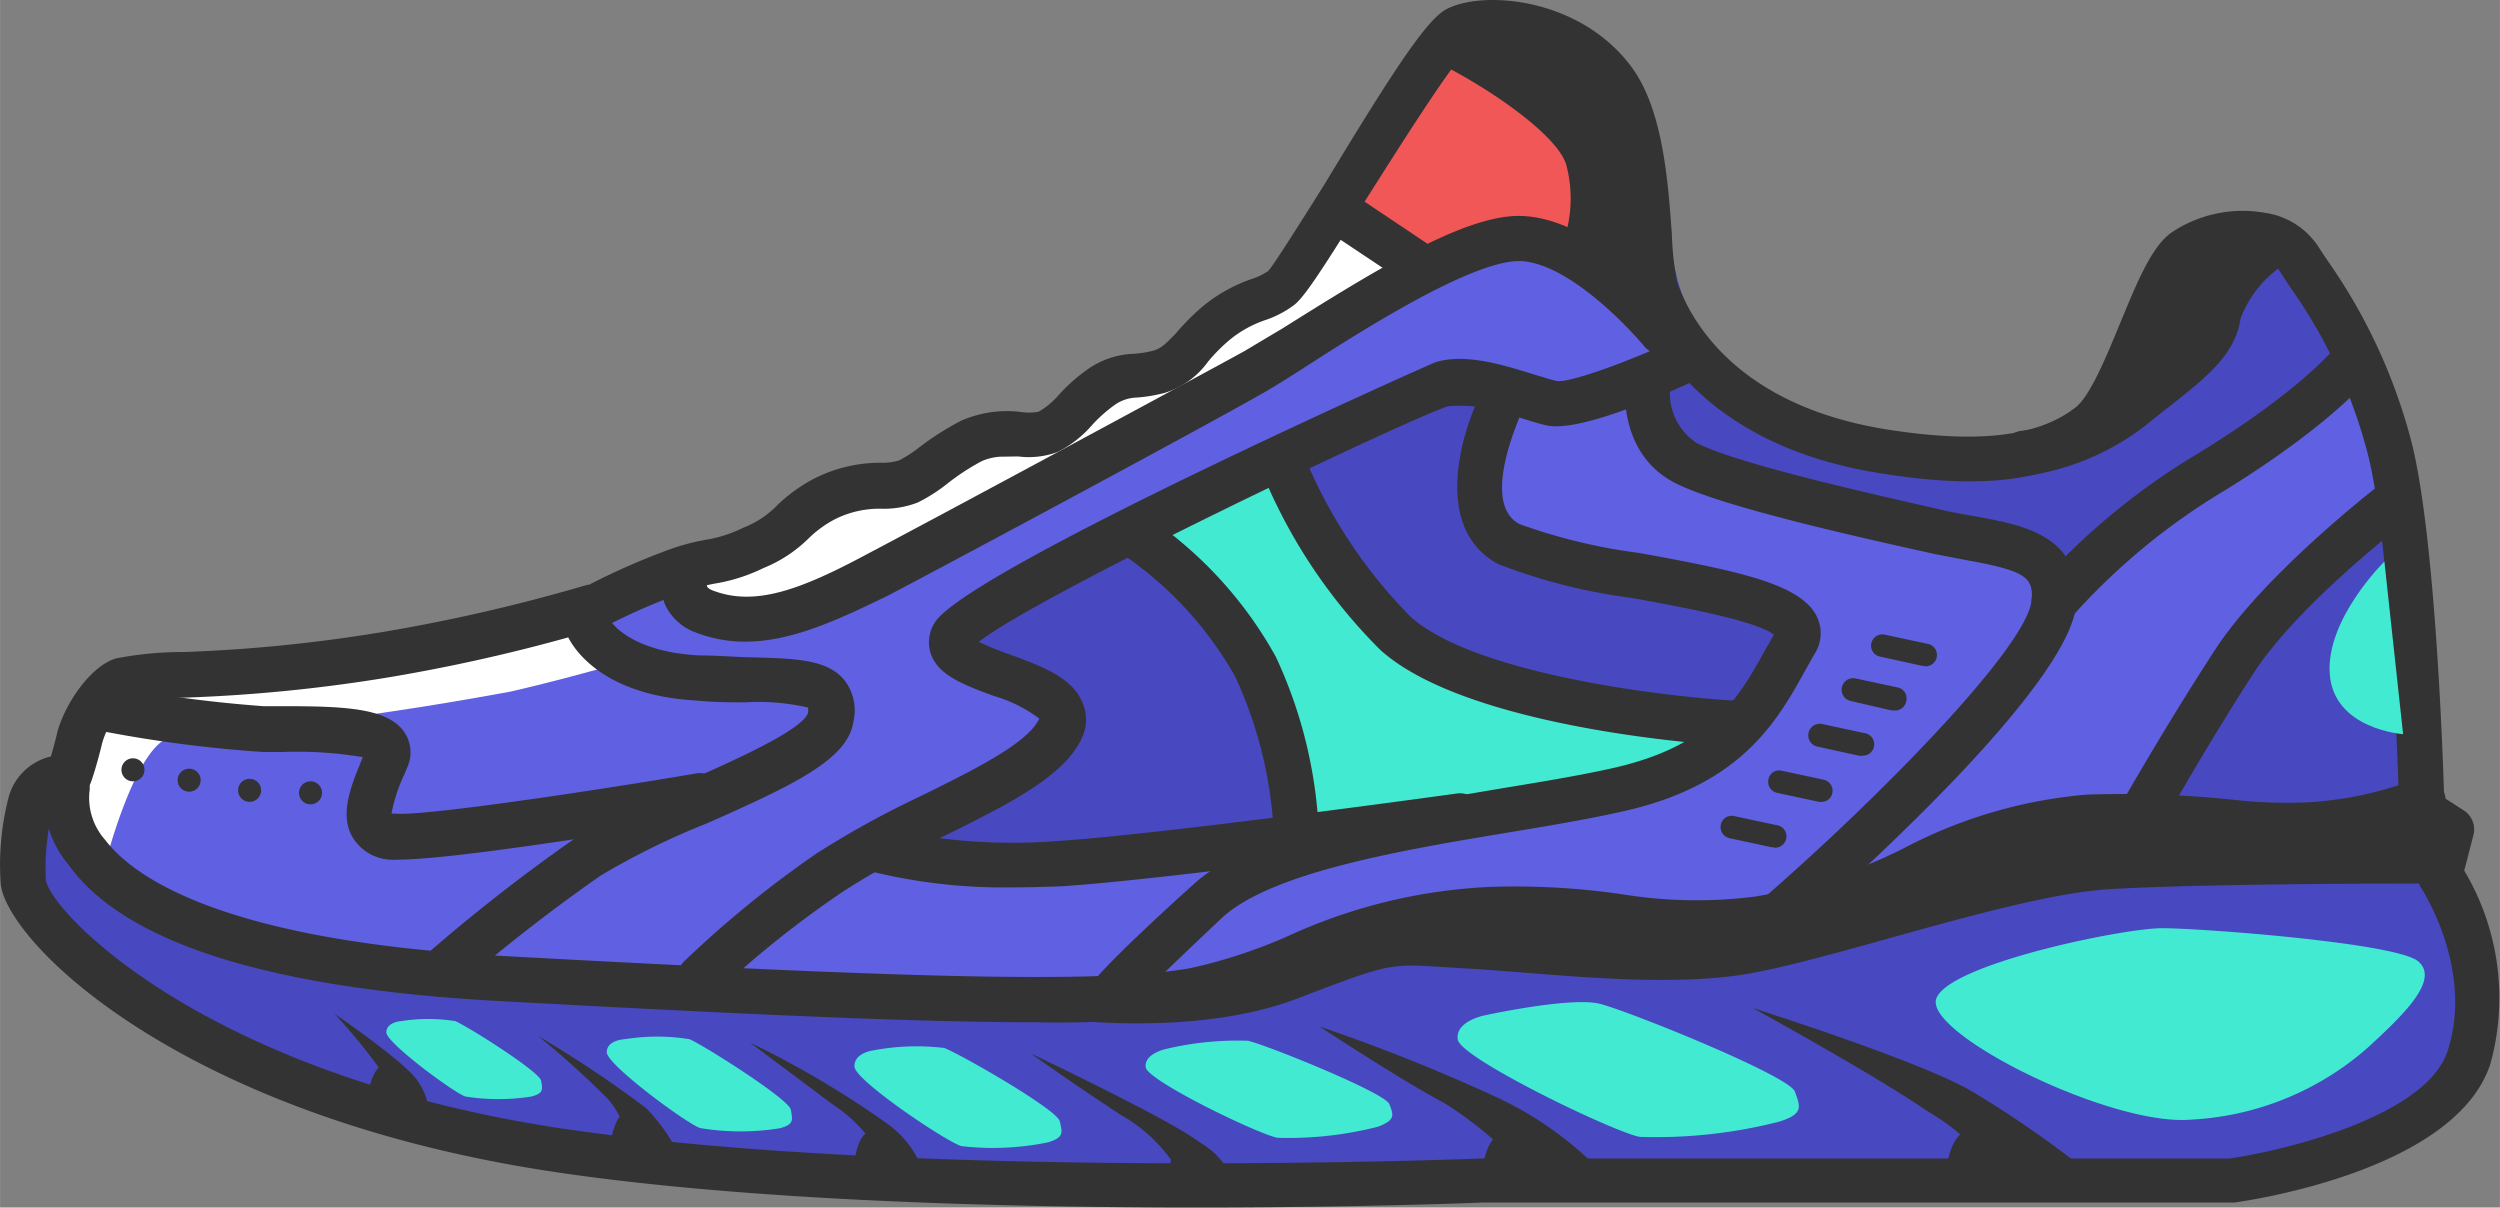 <?xml version="1.0" standalone="no"?><!DOCTYPE svg PUBLIC "-//W3C//DTD SVG 1.1//EN" "http://www.w3.org/Graphics/SVG/1.1/DTD/svg11.dtd"><svg class="icon" width="200px" height="96.60px" viewBox="0 0 2120 1024" version="1.1" xmlns="http://www.w3.org/2000/svg"><rect x="0" y="0" width="2120" height="1024" fill="#808080" stroke="none"/><path d="M1424.852 244.909c-8.801-25.829-22.577-128.382-55.677-175.448-36.352-51.276-110.014-57.399-133.93-44.771s-136.8 208.548-150.958 219.454-29.273 9.184-53.572 28.699-28.125 36.161-49.554 42.284-29.273 0-48.406 12.819-29.273 30.995-45.345 38.266-40.37-4.401-64.86 7.653-38.266 26.595-53.381 34.057-39.796-1.531-70.983 15.306-25.638 26.021-60.269 40.944-28.891 7.462-61.799 19.133a615.887 615.887 0 0 0-71.557 31.378 1492.364 1492.364 0 0 1-176.022 40.179c-109.057 19.133-203 15.689-224.62 22.003a78.636 78.636 0 0 0-35.778 48.598c-3.635 14.541-7.079 25.829-8.801 30.995a4.783 4.783 0 0 1-4.401 3.253 29.082 29.082 0 0 0-28.508 22.385A205.104 205.104 0 0 0 19.733 747.913c4.975 40.944 149.236 181.188 452.11 227.873s784.448 26.021 784.448 26.021h635.594S2066.951 975.785 2093.737 896.575s-24.49-154.594-24.49-154.594l9.758-38.266-25.255-16.454s-5.357-218.306-26.786-306.126a488.462 488.462 0 0 0-76.532-162.438c-17.985-28.508-71.366-25.638-97.386-6.123s-48.598 123.024-80.549 147.706-82.654 36.161-172.196 22.768c-130.486-19.516-159.568-91.838-175.448-138.139z" fill="#4848c1" /><path d="M96.265 593.128a362.185 362.185 0 0 0 66.965 19.133c52.998 13.01 107.527-13.776 140.053 13.776s-9.758 61.991 17.22 76.532 300.386-35.013 300.386-35.013 71.557-24.299 79.019-48.789-1.722-46.493-29.273-46.493-70.026 9.758-112.501-8.036a459.189 459.189 0 0 1-74.81-40.753 367.925 367.925 0 0 1-169.326 38.266A1119.656 1119.656 0 0 0 96.265 593.128z" fill="#6060e2" /><path d="M77.132 608.434s247.579 2.296 252.554 24.299-39.222 64.286-13.202 76.532 176.788-15.498 192.285-11.288-133.93 121.302-133.93 121.302-172.196-4.975-214.097-32.526-101.022-49.745-107.527-85.524S77.132 608.434 77.132 608.434z" fill="#6060e2" /><path d="M88.42 735.285S115.398 626.801 147.35 624.697a2842.763 2842.763 0 0 0 285.845-38.266c117.285-26.977 257.72-76.532 257.72-76.532l241.84-117.285L1184.351 248.736l26.786-19.133-76.532-44.006-60.651 60.843-28.891 14.35-38.266 38.266-66.774 23.533-50.893 39.414-67.539 10.714-64.669 34.631-43.432 9.758-68.304 40.179-65.434 26.403-149.619 48.789L328.538 554.862 108.892 584.9 53.79 660.093z" fill="#ffffff" /><path d="M750.801 719.979l-92.22 48.789-54.911 55.485 277.235 25.064 78.062-10.906 122.068-112.31-234.378 2.296-95.856-8.418z" fill="#6060e2" /><path d="M499.586 523.675L574.587 491.915a52.807 52.807 0 0 0 45.728 38.266c35.013 0 608.043-328.129 652.814-326.407S1384.481 248.736 1384.481 248.736L1435.566 303.073 1332.44 344.4s-86.289-22.577-109.823-19.133-409.635 191.329-410.4 204.339a104.274 104.274 0 0 0 2.487 26.021 308.805 308.805 0 0 1 76.532 37.309c5.166 4.592 8.036 9.184 7.079 13.202-4.975 20.472-76.532 71.748-76.532 71.748s-100.065 38.266-130.295 71.557a1074.502 1074.502 0 0 1-94.325 83.037L383.258 827.314s75.001-87.82 132.017-110.588S711.195 650.526 708.517 617.235s14.541-28.317-62.756-42.284-128.573-22.768-130.678-28.508a210.462 210.462 0 0 0-15.498-22.768z" fill="#6060e2" /><path d="M1284.416 340.191l-26.786 49.937s-12.245 70.792 20.664 79.401 232.082 11.097 240.692 56.251-73.279 113.458-73.279 113.458l-132.017 40.37s-172.196 14.732-232.082 41.518S950.93 841.855 950.93 841.855a306.126 306.126 0 0 0 141.775-24.49c85.524-32.909 146.558-42.858 202.617-38.266s205.296 14.541 224.811 0 217.732-228.447 219.837-248.727 14.541-48.789-9.758-58.547-307.848-70.026-317.606-84.185a261.929 261.929 0 0 1-19.133-58.547z" fill="#6060e2" /><path d="M969.298 454.988l111.162-61.225a769.716 769.716 0 0 1 97.769 138.139c35.396 74.81 297.899 84.185 297.899 84.185l-118.433 59.886s-157.272 11.097-224.62 36.544c-47.258 17.985-49.554-133.93-68.496-156.316-32.909-39.605-95.282-101.213-95.282-101.213z" fill="#42ead1" /><path d="M1238.689 30.43l-94.708 143.497 58.547 48.406a105.613 105.613 0 0 1 74.618-23.342 272.835 272.835 0 0 1 73.279 25.638s13.393-93.368-20.855-119.58-90.881-74.618-90.881-74.618z" fill="#f25757" /><path d="M2002.473 309.578l-114.797 80.549-90.307 61.034-48.789 47.641a233.038 233.038 0 0 1-33.1 72.131c-19.133 19.133-183.102 202.617-183.102 202.617s143.688-68.304 191.329-74.427 100.065 1.339 101.213-2.487 33.1-125.703 92.794-168.369a1260.283 1260.283 0 0 0 124.555-106.379z" fill="#6060e2" /><path d="M1357.695 215.062a453.832 453.832 0 0 0-15.498-83.802c-8.992-20.281-90.307-79.019-90.307-79.019l-6.505-27.551 70.026 3.253L1378.168 78.262l21.046 70.983 17.22 111.545zM1913.888 200.33a57.399 57.399 0 0 0-62.182 7.27c-27.551 25.064-56.251 130.104-56.251 130.104s42.092-2.487 53.189-24.49 65.243-112.884 65.243-112.884z" fill="#333333" /><path d="M1342.963 232.664a19.133 19.133 0 0 1-7.844-1.722 19.133 19.133 0 0 1-9.566-25.447 111.353 111.353 0 0 0 3.061-64.095C1323.256 116.336 1265.092 76.54 1225.105 56.068a19.133 19.133 0 0 1 17.411-34.057c19.133 9.566 111.736 59.886 123.024 111.353a149.045 149.045 0 0 1-5.74 88.011 19.133 19.133 0 0 1-16.837 11.288z" fill="#333333" /><path d="M1014.643 1024c-164.925 0-382.658-5.74-546.244-30.421C153.663 946.129 6.723 800.145 0.6 750.017a229.595 229.595 0 0 1 6.314-72.514 48.406 48.406 0 0 1 36.161-35.97c1.722-5.549 3.635-12.628 5.549-20.855 6.697-24.49 28.508-56.251 49.937-62.373a297.325 297.325 0 0 1 57.399-5.357A1310.219 1310.219 0 0 0 325.859 535.729a1482.989 1482.989 0 0 0 172.196-39.796h1.339a595.415 595.415 0 0 1 70.6-30.804 186.737 186.737 0 0 1 30.23-7.653 112.693 112.693 0 0 0 30.039-9.949 79.784 79.784 0 0 0 27.743-17.985A133.93 133.93 0 0 1 689.384 406.391a123.598 123.598 0 0 1 57.399-13.967 51.085 51.085 0 0 0 15.498-1.913 107.527 107.527 0 0 0 18.176-11.862 242.414 242.414 0 0 1 34.822-22.003 97.769 97.769 0 0 1 49.171-7.462 47.067 47.067 0 0 0 16.263 0 66.582 66.582 0 0 0 17.22-14.35 143.305 143.305 0 0 1 25.447-22.385 72.322 72.322 0 0 1 38.266-12.436 85.715 85.715 0 0 0 16.454-2.679c7.079-2.105 10.523-5.931 19.133-14.732a191.329 191.329 0 0 1 24.299-24.107 133.93 133.93 0 0 1 39.605-21.811 55.677 55.677 0 0 0 14.35-6.888c4.592-4.975 28.699-43.24 48.024-74.044C1185.308 53.389 1210.946 15.889 1226.826 7.662c31.569-16.454 114.797-9.375 157.846 50.702 25.638 36.161 29.847 95.664 33.1 140.435a245.092 245.092 0 0 0 4.401 40.179c10.714 31.187 49.745 105.805 180.997 125.703 75.575 11.48 125.32 5.357 156.89-19.133 12.628-9.758 26.786-44.58 38.266-72.514 13.967-33.674 25.829-62.947 42.475-75.384a108.101 108.101 0 0 1 79.593-17.22 65.243 65.243 0 0 1 45.345 28.317c2.487 4.018 5.357 8.227 8.61 13.01a475.452 475.452 0 0 1 71.174 155.168c19.133 78.445 25.829 254.85 27.169 299.621l16.646 10.714a19.133 19.133 0 0 1 8.227 20.664l-7.844 30.421a210.462 210.462 0 0 1 22.194 163.777C2083.023 991.091 1913.888 1017.112 1894.755 1019.791H1256.291c-1.722 0.191-103.126 4.209-241.648 4.209z m-163.012-636.742a44.771 44.771 0 0 0-19.133 3.827 193.625 193.625 0 0 0-29.273 19.133 140.627 140.627 0 0 1-24.873 15.88 79.593 79.593 0 0 1-29.656 5.357A84.185 84.185 0 0 0 708.517 440.065a93.56 93.56 0 0 0-22.959 16.646 117.093 117.093 0 0 1-38.266 25.064 147.706 147.706 0 0 1-38.266 12.628 142.923 142.923 0 0 0-24.681 6.314A547.009 547.009 0 0 0 517.188 529.224a52.615 52.615 0 0 1-4.975 2.487A1471.892 1471.892 0 0 1 331.982 573.995a1339.301 1339.301 0 0 1-174.683 17.602 388.015 388.015 0 0 0-48.024 4.018 68.878 68.878 0 0 0-22.577 34.248c-3.635 15.115-7.27 26.786-9.184 32.335a23.916 23.916 0 0 1-22.577 16.454 10.14 10.14 0 0 0-9.949 7.653A194.581 194.581 0 0 0 38.866 746.191c2.679 24.873 129.721 163.777 435.273 210.462 297.708 44.771 776.029 26.021 780.813 25.829h635.403c46.684-6.697 167.03-35.587 185.206-91.072 22.768-69.644-21.811-137.374-22.194-138.139a19.133 19.133 0 0 1-2.679-15.306l6.314-24.873-13.584-8.992a19.133 19.133 0 0 1-8.801-15.498c0-2.105-5.549-217.349-26.212-301.725a429.533 429.533 0 0 0-66.008-142.923L1933.021 229.603a28.699 28.699 0 0 0-19.133-11.097 68.687 68.687 0 0 0-49.745 10.14A221.75 221.75 0 0 0 1833.721 287.002c-15.498 38.266-29.465 72.896-50.319 88.968-40.37 31.187-99.108 39.605-185.972 25.829-151.915-22.959-198.408-113.267-210.462-151.15a238.013 238.013 0 0 1-6.505-49.937c-2.87-39.414-6.697-93.56-26.021-121.111a108.292 108.292 0 0 0-109.057-38.266c-12.245 9.184-61.417 87.437-90.881 133.93-38.266 61.608-49.745 77.871-57.399 83.611a87.055 87.055 0 0 1-24.299 12.628 95.664 95.664 0 0 0-29.273 16.072 143.305 143.305 0 0 0-19.133 19.133 71.174 71.174 0 0 1-36.544 26.403 130.869 130.869 0 0 1-23.533 4.018 33.865 33.865 0 0 0-19.133 6.314 123.216 123.216 0 0 0-19.133 17.028 95.664 95.664 0 0 1-29.082 22.768 70.409 70.409 0 0 1-33.674 3.827z" fill="#333333" /><path d="M631.985 544.147a114.797 114.797 0 0 1-41.136-7.462 45.919 45.919 0 0 1-26.786-23.725 43.049 43.049 0 0 1 0-32.335 19.133 19.133 0 1 1 35.396 14.35c0 1.722-0.957 3.444 5.357 5.931 35.013 13.202 72.705 0 130.104-30.804 62.182-32.717 281.445-150.958 320.093-172.196 7.462-4.401 19.133-11.48 32.143-19.133 76.532-48.024 153.063-95.664 200.513-95.664h1.148c63.904 0.957 127.808 76.532 135.078 86.098a19.133 19.133 0 0 1-29.847 24.107c-16.072-19.133-66.582-71.366-105.805-71.94-40.179 0-131.06 57.399-180.04 88.968-13.967 8.992-25.638 16.263-33.483 20.855-38.266 22.385-259.059 141.009-321.432 173.727-42.092 20.472-81.889 39.222-121.302 39.222z" fill="#333333" /><path d="M593.72 848.169a19.133 19.133 0 0 1-13.776-5.74 19.133 19.133 0 0 1 0-26.977 895.227 895.227 0 0 1 112.693-91.838 792.101 792.101 0 0 1 89.925-49.363c44.006-21.811 89.351-44.197 98.726-64.86a119.198 119.198 0 0 0-38.266-19.133c-25.447-9.375-47.45-17.411-53.763-35.97a30.804 30.804 0 0 1 3.635-26.595c28.317-44.388 420.923-219.454 424.176-220.411 25.255-8.036 57.399 2.105 83.993 10.332 7.079 2.105 13.584 4.209 19.133 5.549 10.332 1.531 57.399-14.924 101.404-35.396a19.133 19.133 0 0 1 16.263 34.631c-29.082 13.584-99.491 44.58-126.66 38.266-6.123-1.339-13.393-3.635-21.237-6.123a138.522 138.522 0 0 0-61.799-10.14c-32.909 10.332-348.41 160.334-398.155 199.939a251.789 251.789 0 0 0 25.829 10.523c26.021 9.566 52.998 19.133 61.799 40.37a36.161 36.161 0 0 1 0 30.23c-14.924 32.909-61.991 56.251-116.519 83.228a748.669 748.669 0 0 0-85.524 46.876A856.962 856.962 0 0 0 607.495 841.855a19.133 19.133 0 0 1-13.776 6.314z" fill="#333333" /><path d="M371.778 844.916a19.133 19.133 0 0 1-14.35-6.505 19.133 19.133 0 0 1 1.722-26.977 1484.711 1484.711 0 0 1 128.956-100.83 673.286 673.286 0 0 1 95.664-48.598c36.352-16.072 96.812-42.858 101.404-57.399a13.393 13.393 0 0 0 0-4.592 186.546 186.546 0 0 0-53.189-4.401c-12.436 0-26.212 0-41.327-1.531-84.95-4.592-106.953-49.554-109.249-54.529a19.133 19.133 0 0 1 9.949-25.255 19.133 19.133 0 0 1 24.873 9.566c0 1.722 16.072 28.699 76.532 31.952 14.732 0 28.125 1.148 40.179 1.531 40.944 0.957 68.113 1.531 82.845 19.133a41.901 41.901 0 0 1 7.844 35.778c-4.783 31.569-50.128 53.189-123.598 85.715a639.803 639.803 0 0 0-90.499 44.388 1474.762 1474.762 0 0 0-125.129 97.769 19.133 19.133 0 0 1-12.628 4.783z" fill="#333333" /><path d="M338.296 728.971a51.276 51.276 0 0 1-8.418 0 39.414 39.414 0 0 1-30.995-19.133c-11.288-19.133-1.148-44.006 8.801-67.73a332.338 332.338 0 0 0-67.539-4.401h-17.22a1115.064 1115.064 0 0 1-132.017-16.837 19.133 19.133 0 1 1 6.888-38.266 1129.988 1129.988 0 0 0 125.703 16.263h17.028c52.998 0 88.777 1.722 102.552 22.385a30.613 30.613 0 0 1 1.913 30.23l-1.913 4.783a132.4 132.4 0 0 0-11.097 33.674h2.87c21.62 2.679 168.178-19.133 255.615-34.057a19.133 19.133 0 0 1 6.314 38.266c-35.97 6.123-209.122 34.822-258.485 34.822z" fill="#333333" /><path d="M878.225 866.919c-100.639 0-246.814-6.697-454.597-17.985C228.282 838.411 105.066 799.38 57.999 733.18a86.672 86.672 0 0 1-19.133-71.174 19.133 19.133 0 0 1 36.926 9.566 53.763 53.763 0 0 0 13.393 40.753c23.725 31.187 98.917 85.524 336.356 98.343 328.512 17.794 509.317 24.299 584.892 10.14a435.847 435.847 0 0 0 82.654-27.36 459.189 459.189 0 0 1 170.283-41.327 629.854 629.854 0 0 1 112.693 6.314 391.65 391.65 0 0 0 111.927 1.913 428.959 428.959 0 0 0 127.425-41.518 404.852 404.852 0 0 1 154.211-44.962 906.898 906.898 0 0 1 122.833 4.209 419.01 419.01 0 0 0 65.626 2.296 308.805 308.805 0 0 0 89.351-19.133 19.133 19.133 0 0 1 25.064 10.332 19.133 19.133 0 0 1-10.332 24.873 344.392 344.392 0 0 1-101.978 21.429 456.702 456.702 0 0 1-71.174-2.487 860.979 860.979 0 0 0-118.241-4.018c-50.128 1.531-93.751 21.046-139.861 41.71a466.268 466.268 0 0 1-138.713 44.58 430.681 430.681 0 0 1-121.111-2.105 581.257 581.257 0 0 0-107.718-5.166 419.775 419.775 0 0 0-155.933 38.266 459.189 459.189 0 0 1-90.116 29.465 800.137 800.137 0 0 1-139.096 8.801z" fill="#333333" /><path d="M946.147 858.692a19.133 19.133 0 0 1-14.541-31.569s16.072-19.133 79.784-76.532c50.511-46.684 164.351-65.626 264.608-82.463 35.013-5.74 68.113-11.288 94.516-17.411 81.697-19.133 103.892-58.738 127.234-101.022 2.296-3.827 4.401-7.653 6.505-11.48-15.306-12.054-80.741-23.916-120.728-31.187a481.383 481.383 0 0 1-113.075-28.699c-54.337-29.273-33.674-107.335-12.819-148.854a19.133 19.133 0 1 1 34.057 17.028c0 0.957-38.266 79.593-3.061 97.96a478.322 478.322 0 0 0 101.596 24.49c84.95 15.498 137.757 26.403 150.767 54.529a32.335 32.335 0 0 1-1.913 30.613c-2.679 4.401-5.166 9.184-7.844 13.776-23.916 43.24-53.763 97.004-153.063 119.772-27.551 6.314-61.225 12.054-96.812 17.985-90.307 14.924-202.808 33.674-245.092 72.705-61.034 57.399-76.532 74.044-76.532 74.236a19.133 19.133 0 0 1-13.584 6.123z" fill="#333333" /><path d="M1510.95 792.684a19.133 19.133 0 0 1-14.35-6.505 19.133 19.133 0 0 1 1.722-26.977c91.455-79.593 221.559-210.462 224.62-250.832 1.339-19.133-6.314-24.49-55.103-33.291l-26.786-5.166c-76.532-16.837-183.293-41.327-220.411-60.269C1371.088 384.388 1378.168 325.267 1378.168 322.78a19.133 19.133 0 0 1 38.266 4.401 50.511 50.511 0 0 0 22.194 48.406c36.926 19.133 167.987 47.45 210.462 57.399 8.61 1.913 17.028 3.253 25.255 4.783 40.37 7.27 90.69 16.263 86.481 73.853-5.166 70.983-198.791 242.988-237.439 276.853a19.133 19.133 0 0 1-12.436 4.209z" fill="#333333" /><path d="M1741.692 529.032a19.133 19.133 0 0 1-11.862-4.401 19.133 19.133 0 0 1-2.87-26.786 583.935 583.935 0 0 1 139.479-114.797c83.993-51.85 111.545-85.907 111.927-86.289a19.133 19.133 0 0 1 31.187 22.959c-1.339 1.531-30.995 39.222-122.068 95.664a554.853 554.853 0 0 0-129.912 106.953 19.133 19.133 0 0 1-15.88 6.697zM1816.884 707.925a19.133 19.133 0 0 1-9.566-2.679 19.133 19.133 0 0 1-7.079-26.021s38.266-67.156 78.827-129.147 132.4-133.93 136.226-136.8a19.133 19.133 0 0 1 23.151 30.613s-89.351 68.304-127.425 127.042-76.532 126.66-76.532 127.234a19.133 19.133 0 0 1-17.602 9.758z" fill="#333333" /><path d="M2021.989 476.226s-49.937 48.98-46.302 95.664 62.182 50.702 62.182 50.702" fill="#42ead1" /><path d="M859.667 752.504a471.625 471.625 0 0 1-119.006-13.01 19.133 19.133 0 1 1 10.332-36.735 491.906 491.906 0 0 0 147.514 10.332c91.072-6.123 334.443-39.796 336.93-40.179a19.133 19.133 0 1 1 5.166 38.266c-9.949 1.339-247.197 34.248-339.609 40.37-14.541 0.574-28.317 0.957-41.327 0.957zM312.275 927.57s3.061-24.49 14.732-24.49 33.483 19.133 33.483 28.125-10.332 8.61-10.332 8.61zM518.145 967.558s3.061-24.299 14.541-24.299 33.674 19.133 33.674 27.934-10.332 8.61-10.332 8.61zM724.78 983.63s2.87-24.299 14.541-24.299 33.674 19.133 33.674 28.125-10.523 8.418-10.523 8.418zM991.875 989.752s3.061-24.299 14.732-24.299 33.483 19.133 33.483 27.934-10.332 8.61-10.332 8.61zM1258.587 983.63s4.209-24.299 20.664-24.299 47.067 19.133 47.067 28.125-14.541 8.418-14.541 8.418zM1651.959 983.821s4.401-26.021 20.664-26.021 47.258 19.133 47.258 29.847-14.732 9.184-14.732 9.184zM1717.585 403.521a19.133 19.133 0 0 1-2.296-38.266 173.727 173.727 0 0 0 78.827-33.291l22.003-17.411c26.403-20.855 44.006-34.631 46.11-50.319 5.166-35.204 44.58-65.434 49.171-68.687a19.133 19.133 0 1 1 22.768 30.613 95.664 95.664 0 0 0-34.057 43.623c-4.401 30.804-29.082 50.128-60.269 74.81-6.697 5.166-13.967 10.906-21.429 17.028a215.054 215.054 0 0 1-98.534 41.71zM1205.972 245.675a17.985 17.985 0 0 1-10.523-3.253L1129.44 198.416a19.133 19.133 0 1 1 21.237-31.761L1216.112 210.47a19.133 19.133 0 0 1 5.357 26.403 19.133 19.133 0 0 1-15.498 8.801zM898.506 864.049s114.797 15.88 201.469-17.22 76.532-29.273 141.775-25.638 158.612 15.88 230.742 6.123 233.23-68.304 316.266-73.279 267.86-4.783 267.86-4.783l23.342-35.396-38.266-28.125-84.376 13.776-173.344-2.87-164.925 46.493L1499.279 784.456s-175.831-14.732-181.954-14.732-184.25 26.786-184.25 26.786z" fill="#333333" /><path d="M1686.207 985.543a202.426 202.426 0 0 0-52.041-43.432c-44.771-30.804-147.706-87.246-147.706-87.246S1626.895 899.254 1671.475 925.083a884.896 884.896 0 0 1 91.072 62.373M1119.108 870.554a1532.161 1532.161 0 0 1 149.045 59.503 298.664 298.664 0 0 1 80.549 54.529l-53.763 10.332A326.407 326.407 0 0 0 1225.105 935.606c-38.266-20.281-105.996-65.052-105.996-65.052zM874.016 893.322s100.256 47.641 133.93 69.07 32.335 30.995 32.335 30.995h-40.753a133.93 133.93 0 0 0-49.554-48.215c-39.222-25.638-75.958-51.85-75.958-51.85zM636.003 884.139a803.581 803.581 0 0 1 115.945 68.496 82.463 82.463 0 0 1 30.613 40.179l-30.613-1.148A118.241 118.241 0 0 0 707.369 937.519zM456.346 878.59a973.672 973.672 0 0 1 91.646 61.225A153.063 153.063 0 0 1 574.587 976.933l-42.858-4.209a64.286 64.286 0 0 0-16.454-40.944 730.685 730.685 0 0 0-58.929-53.189zM283.576 859.649s61.799 42.284 70.792 57.399a57.399 57.399 0 0 1 9.758 26.403l-29.273-4.975s2.487-10.906-15.306-35.396a480.235 480.235 0 0 0-35.97-43.432zM1631.869 564.62h-2.105l-35.587-7.844a9.375 9.375 0 0 1-7.27-11.288 9.566 9.566 0 0 1 11.48-7.27l35.587 7.653a9.566 9.566 0 0 1-2.105 19.133zM1606.231 602.503h-2.105L1569.496 594.467a9.566 9.566 0 1 1 4.018-19.133l35.778 7.653a9.375 9.375 0 0 1 7.27 11.288 9.566 9.566 0 0 1-10.332 8.227zM1578.68 640.96h-1.913l-35.587-7.844a9.566 9.566 0 1 1 4.018-19.133l35.587 7.653a9.566 9.566 0 0 1-2.105 19.133zM1544.624 679.991h-2.105l-35.587-7.653a9.566 9.566 0 0 1-7.27-11.48 9.184 9.184 0 0 1 11.288-7.27l35.587 7.653a9.566 9.566 0 0 1 7.27 11.48 9.375 9.375 0 0 1-9.184 7.27zM1504.253 718.448h-2.105l-35.587-7.653a9.566 9.566 0 0 1-7.27-11.48 9.375 9.375 0 0 1 11.288-7.27l35.778 7.653a9.566 9.566 0 0 1-2.105 19.133z" fill="#333333" /><path d="M1856.489 949.573a246.049 246.049 0 0 0 151.532-61.225c30.421-27.934 61.034-57.399 42.666-73.088s-184.441-28.125-217.349-28.125-180.806 30.421-191.329 59.695S1787.611 954.356 1856.489 949.573zM1259.352 860.988s72.705-15.88 97.195-9.758 160.525 61.034 165.499 74.427 7.27 19.133-13.584 25.638a423.602 423.602 0 0 1-117.859 12.819c-21.237-3.635-151.915-66.582-154.402-82.463S1259.352 860.988 1259.352 860.988zM988.24 889.687a262.503 262.503 0 0 1 70.218-7.079c17.794 4.401 116.137 44.197 119.772 53.763s5.166 13.393-9.758 19.133a306.126 306.126 0 0 1-85.141 9.375c-15.498-2.679-110.014-48.215-111.736-59.695s16.646-15.498 16.646-15.498zM740.086 890.835a197.451 197.451 0 0 1 60.651-2.105c14.732 5.74 95.664 52.233 97.96 62.182s3.444 13.584-9.758 17.794a233.23 233.23 0 0 1-73.662 3.253c-13.01-3.827-90.116-55.677-90.69-67.348s15.498-13.776 15.498-13.776zM529.816 881.269a173.344 173.344 0 0 1 54.911 0c13.01 5.74 84.376 50.893 85.907 59.886s2.679 12.436-9.566 15.689A210.462 210.462 0 0 1 593.72 956.652c-11.48-3.827-79.21-53.763-79.21-64.286s15.306-11.097 15.306-11.097zM340.018 865.962a147.132 147.132 0 0 1 46.11 0c11.097 4.783 71.366 42.858 72.705 50.511s2.105 10.523-8.036 13.393a178.892 178.892 0 0 1-56.251 0c-9.758-3.253-66.965-45.536-66.965-54.337s12.436-9.566 12.436-9.566z" fill="#42ead1" /><path d="M112.719 652.822m-9.758 0a9.758 9.758 0 1 0 19.516 0 9.758 9.758 0 1 0-19.516 0Z" fill="#333333" /><path d="M160.36 661.623m-9.758 0a9.758 9.758 0 1 0 19.516 0 9.758 9.758 0 1 0-19.516 0Z" fill="#333333" /><path d="M211.636 670.233m-9.758 0a9.758 9.758 0 1 0 19.516 0 9.758 9.758 0 1 0-19.516 0Z" fill="#333333" /><path d="M263.295 672.338m-9.758 0a9.758 9.758 0 1 0 19.516 0 9.758 9.758 0 1 0-19.516 0Z" fill="#333333" /><path d="M1099.21 723.996a19.133 19.133 0 0 1-19.133-19.133 357.019 357.019 0 0 0-32.526-130.869 308.231 308.231 0 0 0-93.56-102.552 19.133 19.133 0 1 1 21.046-31.952 344.392 344.392 0 0 1 106.761 117.285 391.267 391.267 0 0 1 36.544 148.28 19.133 19.133 0 0 1-19.133 19.133zM1469.24 632.35h-1.148c-8.992 0-223.281-13.393-297.899-81.506A456.893 456.893 0 0 1 1072.042 405.051a19.133 19.133 0 0 1 35.587-14.35 424.367 424.367 0 0 0 88.011 131.826c53.572 48.98 216.202 68.304 274.365 71.557a19.133 19.133 0 0 1 17.985 20.281 19.133 19.133 0 0 1-18.75 17.985z" fill="#333333" /></svg>